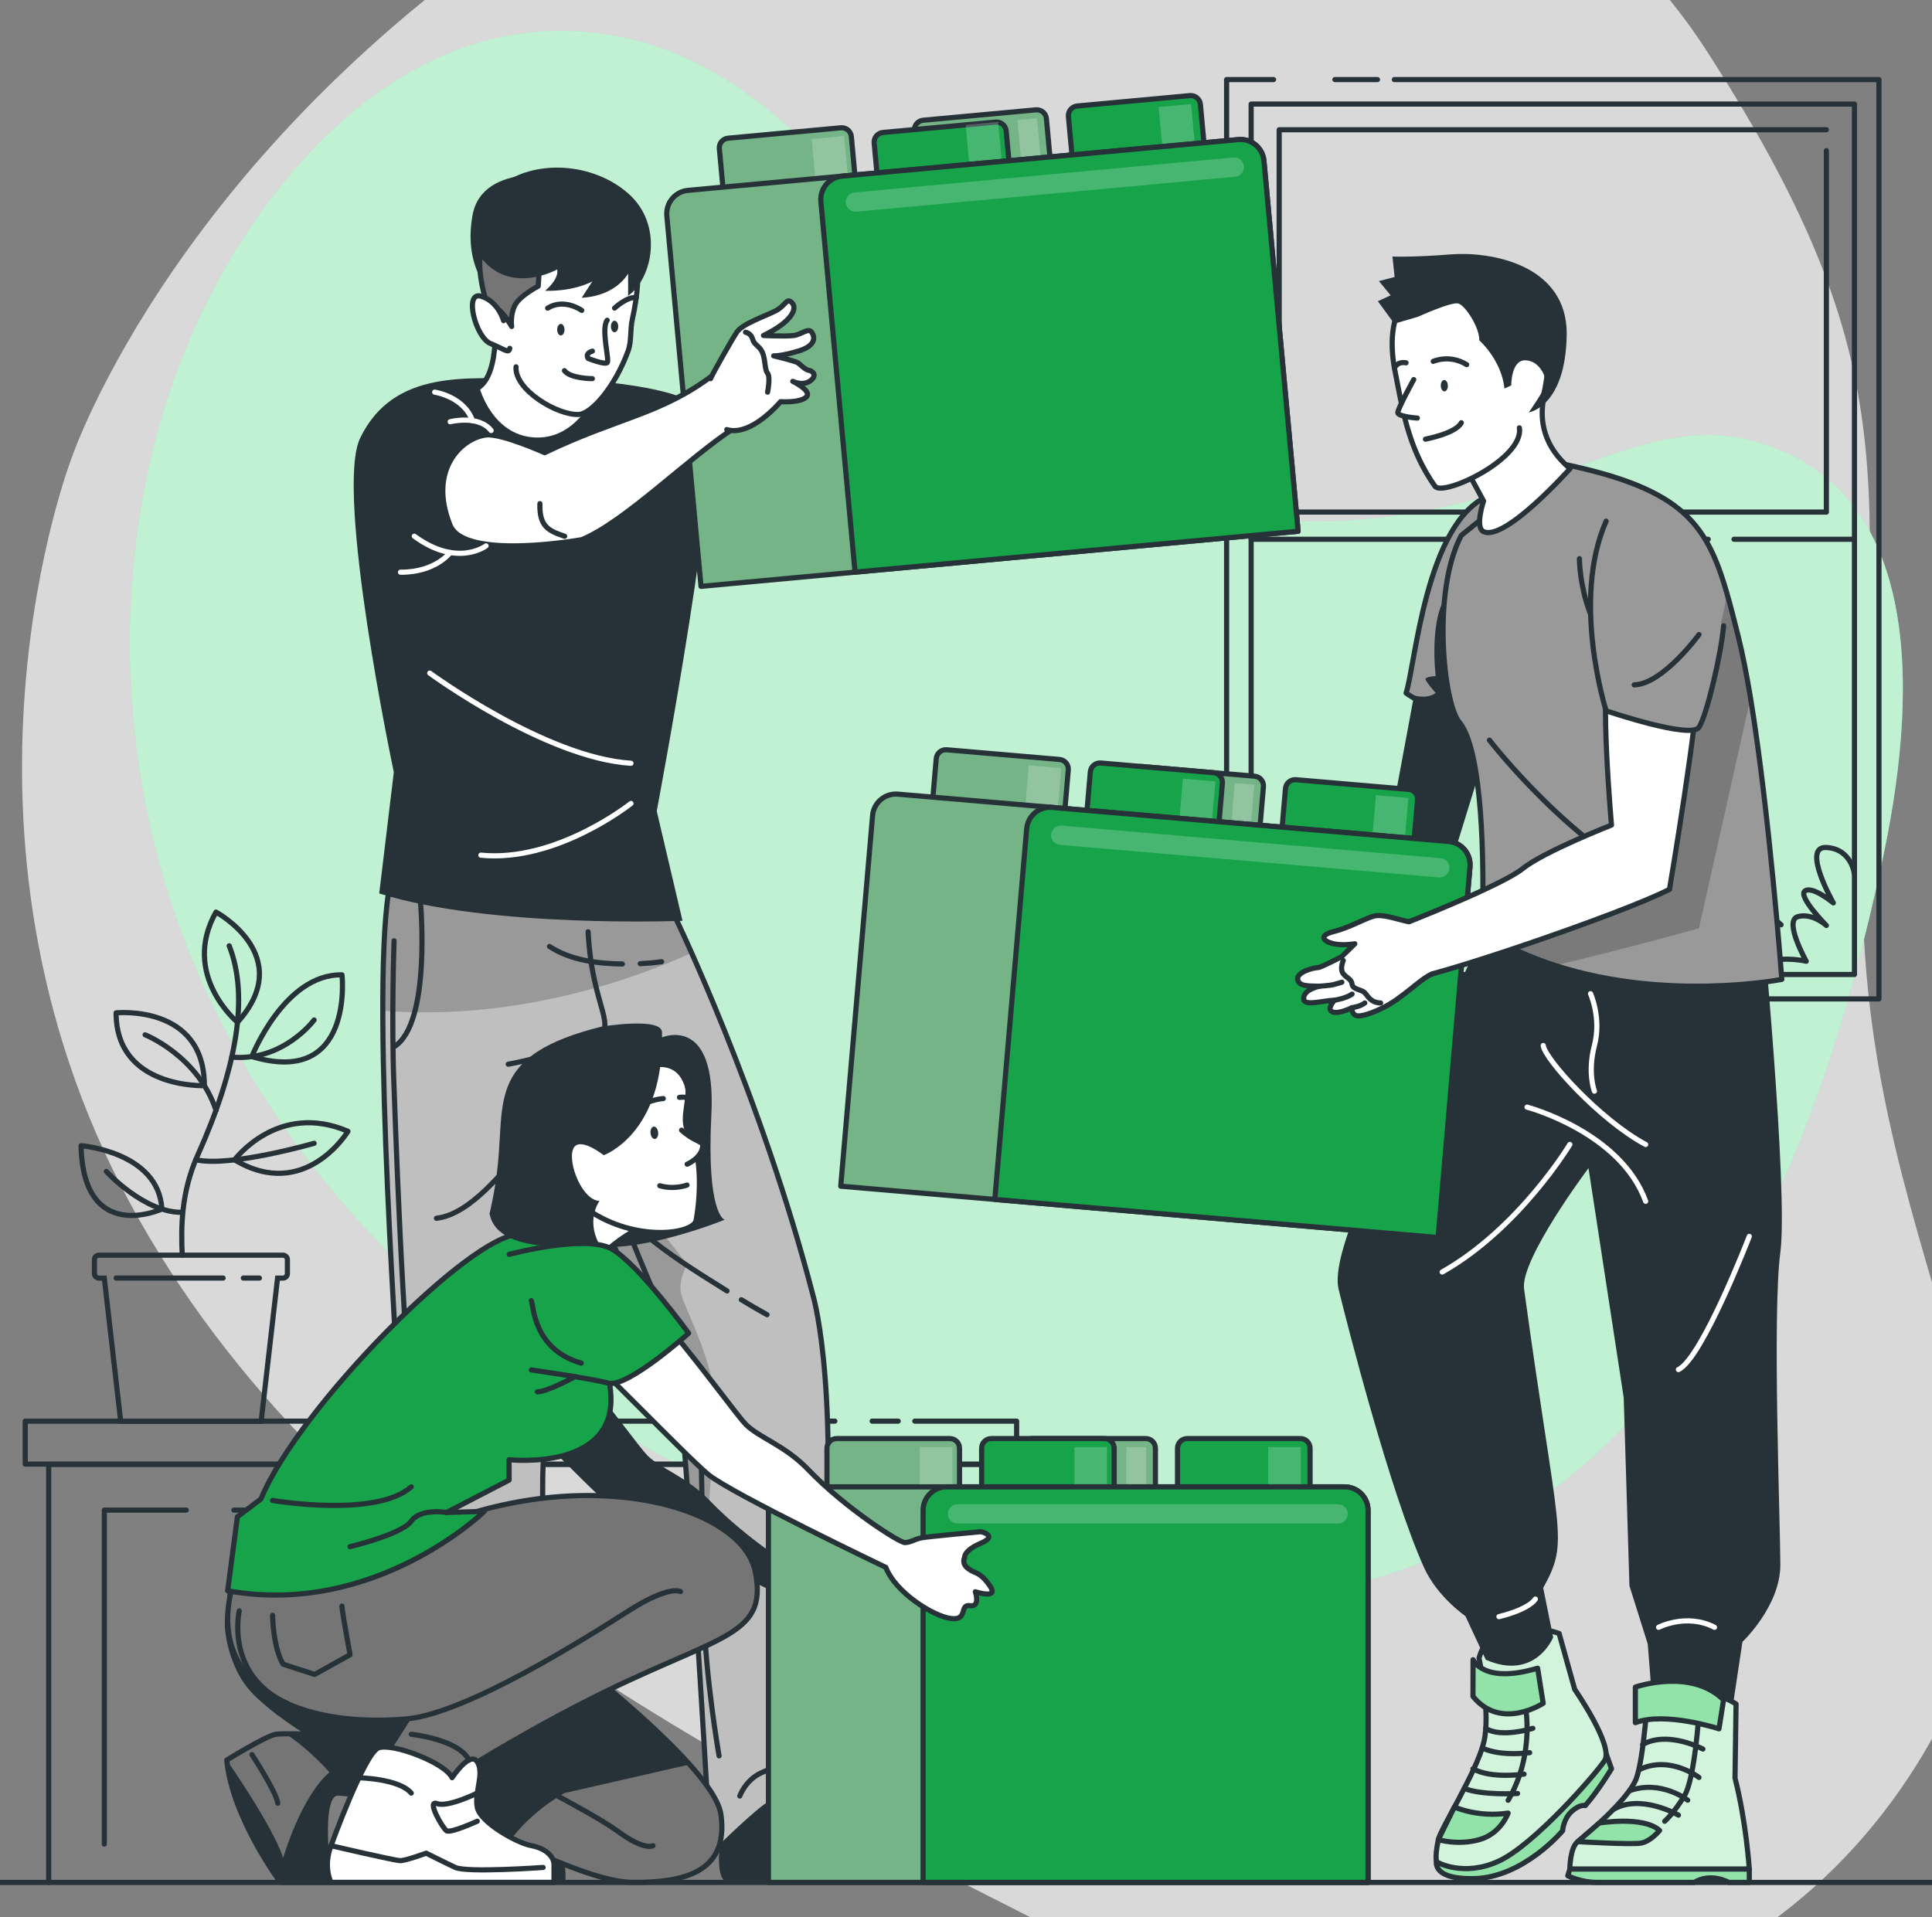 <?xml version="1.0" encoding="UTF-8"?>
<svg xmlns="http://www.w3.org/2000/svg" version="1.1" xmlns:xlink="http://www.w3.org/1999/xlink" viewBox="0 0 374.76 371.96">
  <rect x="0" y="0" width="374.76" height="371.96" fill="#808080" stroke="none"/>
  <!-- Generator: Adobe Illustrator 29.0.0, SVG Export Plug-In . SVG Version: 2.1.0 Build 186)  -->
  <defs>
    <style>
      .st0 {
        stroke-miterlimit: 10;
      }

      .st0, .st1, .st2, .st3, .st4, .st5, .st6, .st7 {
        stroke: #263238;
      }

      .st0, .st7, .st8 {
        fill: none;
      }

      .st9 {
        clip-path: url(#clippath-6);
      }

      .st10 {
        clip-path: url(#clippath-7);
      }

      .st11 {
        clip-path: url(#clippath-4);
      }

      .st12, .st13 {
        fill-opacity: .7;
        opacity: .3;
      }

      .st14 {
        fill: #263238;
      }

      .st1 {
        fill: #16a34a;
      }

      .st1, .st2, .st3, .st4, .st5, .st6, .st7, .st8 {
        stroke-linecap: round;
        stroke-linejoin: round;
      }

      .st15 {
        clip-path: url(#clippath-9);
      }

      .st16 {
        clip-path: url(#clippath-10);
      }

      .st17, .st13, .st5, .st18 {
        fill: #fff;
      }

      .st2 {
        fill: #757575;
      }

      .st19 {
        clip-path: url(#clippath-11);
      }

      .st20 {
        clip-path: url(#clippath-1);
      }

      .st21 {
        clip-path: url(#clippath-5);
      }

      .st22 {
        clip-path: url(#clippath-8);
      }

      .st23, .st3, .st24 {
        fill: #92e3a9;
      }

      .st25 {
        fill: #d4f7e5;
      }

      .st25, .st18 {
        opacity: .7;
      }

      .st26 {
        clip-path: url(#clippath-3);
      }

      .st27 {
        clip-path: url(#clippath-12);
      }

      .st28 {
        opacity: .2;
      }

      .st29, .st6 {
        fill: #999;
      }

      .st4, .st30 {
        fill: #bfbfbf;
      }

      .st24 {
        opacity: .4;
      }

      .st8 {
        stroke: #fff;
      }

      .st31 {
        clip-path: url(#clippath-2);
      }

      .st32 {
        clip-path: url(#clippath);
      }
    </style>
    <clipPath id="clippath">
      <path class="st4" d="M127.07,169.69l4.01,8.47s16.54,34.19,26.67,73.33c.24.93,5.48,19.47,1.28,65.64l2.4,8.1-2.62,13.38s3.94,5.69,3.8,7.55c0,0-9.72,1.81-12.95,3.55-2.52,1.36-10.09,8.83-10.09,8.83-2.15-.44-2.33-9.13-2.33-9.13,0,0-4.5-77.07-5.78-80.39-1.28-3.32-9.18-17.64-21.47-50.41,0,0-.28,45.77-3.56,57.35-2.92,10.3.54,39.13.54,39.13l-1.97,32.09s6.92,7.19,1.31,9.12c0,0-3.75-7.21-14.43-8.85-5.43-.83-12.2,8.81-12.2,8.81-2.37-.76,1.01-12.87,1.01-12.87-7.57-57.12-1.98-46.78-3.49-74.7-.97-17.92-6.06-94.58-.09-100.81l49.99,1.81Z"/>
    </clipPath>
    <clipPath id="clippath-1">
      <path class="st3" d="M142,25.76h21.95c1.04,0,1.88.84,1.88,1.88v15.7h-25.71v-15.7c0-1.04.84-1.88,1.88-1.88Z" transform="translate(-2.53 14.2) rotate(-5.27)"/>
    </clipPath>
    <clipPath id="clippath-2">
      <path class="st3" d="M179.84,22.27h21.95c1.04,0,1.88.84,1.88,1.88v15.7h-25.71v-15.7c0-1.04.84-1.88,1.88-1.88Z" transform="translate(-2.05 17.67) rotate(-5.27)"/>
    </clipPath>
    <clipPath id="clippath-3">
      <path class="st3" d="M245.17,31.19l6.63,71.88-115.82,10.69-6.63-71.88c-.23-2.51,1.61-4.72,4.11-4.95l106.76-9.85c2.5-.23,4.72,1.6,4.95,4.11Z"/>
    </clipPath>
    <clipPath id="clippath-4">
      <path class="st5" d="M302.44,316.91s-12.99-4.79-15.55,4.79c0,0,2.32,10.55.93,16.32-1.39,5.76-8.38,16.79-8.82,18.89-.85,4.09-.21,4.37-.21,4.37,0,0,5.09,2.94,11.93-.21,6.83-3.15,18.68-16.71,20.53-19.5,1.86-2.79-5.8-13.83-5.8-13.83l-3.02-10.83Z"/>
    </clipPath>
    <clipPath id="clippath-5">
      <path class="st3" d="M182.83,146.38h21.95c1.04,0,1.88.84,1.88,1.88v15.7h-25.71v-15.7c0-1.04.84-1.88,1.88-1.88Z" transform="translate(14.01 -16.03) rotate(4.91)"/>
    </clipPath>
    <clipPath id="clippath-6">
      <path class="st3" d="M220.69,149.63h21.95c1.04,0,1.88.84,1.88,1.88v15.7h-25.71v-15.7c0-1.04.84-1.88,1.88-1.88Z" transform="translate(14.42 -19.26) rotate(4.91)"/>
    </clipPath>
    <clipPath id="clippath-7">
      <path class="st3" d="M285.14,168.17l-6.18,71.92-115.88-9.96,6.18-71.92c.22-2.51,2.42-4.36,4.92-4.14l106.82,9.18c2.5.22,4.36,2.41,4.14,4.92Z"/>
    </clipPath>
    <clipPath id="clippath-8">
      <path class="st5" d="M336.75,330.59s-5.54-3.96-17.01-3.16c0,0-.83,13.75-2.39,17.75-1.56,4-9.78,10.93-11.31,12.11-1.53,1.19-1.53,5.34-1.53,5.34h34.81s-.59-9.2-2.77-17.66l.2-14.39Z"/>
    </clipPath>
    <clipPath id="clippath-9">
      <path class="st6" d="M345.63,190.01s-22.21,4.35-43.99-2.71c-4.81-1.56-9.61-3.68-14.14-6.53,0,0,.06-1.4.1-3.69.18-8.94.13-31.43-4.58-37.04-2.96-3.51-5.35-25.21.44-36.18l17.71-14.24c24.52,4.79,29.7,11.28,33.75,25.28.75,2.56,1.45,5.37,2.23,8.47.85,3.38,1.65,7.51,2.41,12.05,3.68,22.38,6.07,54.59,6.07,54.59Z"/>
    </clipPath>
    <clipPath id="clippath-10">
      <path class="st3" d="M162.29,279.09h21.95c1.04,0,1.88.84,1.88,1.88v15.7h-25.71v-15.7c0-1.04.84-1.88,1.88-1.88Z"/>
    </clipPath>
    <clipPath id="clippath-11">
      <path class="st3" d="M200.29,279.09h21.95c1.04,0,1.88.84,1.88,1.88v15.7h-25.71v-15.7c0-1.04.84-1.88,1.88-1.88Z"/>
    </clipPath>
    <clipPath id="clippath-12">
      <path class="st3" d="M265.37,293.01v72.19h-116.31v-72.19c0-2.52,2.04-4.55,4.55-4.55h107.21c2.51,0,4.55,2.03,4.55,4.55Z"/>
    </clipPath>
  </defs>
  <g id="Background_Simple">
    <path class="st18" d="M13.89,88.86s-27.88,71.99,11.3,144.5c39.17,72.52,119.88,110.8,184.47,143.55,64.59,32.75,131.66,16.8,163.53-36.84,31.87-53.64-11.85-91.93-11.9-168.42-.05-76.49,11.45-96.74-29.96-161.36-41.41-64.62-143.06-78.93-219.9-31C34.59,27.23,13.89,88.86,13.89,88.86Z"/>
    <g>
      <path class="st23" d="M55.97,34.25c13.45-16.08,31.63-28.52,53.31-28.26,36.99.46,56.98,33.2,78.22,58.47,11.01,13.1,23.49,25.74,39.83,31.9,24.52,9.23,51.81,3.84,75.7-4.73,10.7-3.84,23.37-9.24,35.42-6.48,36.63,8.38,32.81,53.09,26.76,81.39-8.17,38.21-21.45,78.9-48.36,108.27-64.43,70.29-180.38,27.2-238.49-28.89-4.27-4.12-8.37-8.43-12.21-12.95-9.95-11.7-18.5-24.6-25.16-38.45-18.75-38.94-21.32-86.29-5.08-126.54,4.72-11.7,11.56-23.55,20.07-33.73Z"/>
      <path class="st25" d="M55.97,34.25c13.45-16.08,31.63-28.52,53.31-28.26,36.99.46,56.98,33.2,78.22,58.47,11.01,13.1,23.49,25.74,39.83,31.9,24.52,9.23,51.81,3.84,75.7-4.73,10.7-3.84,23.37-9.24,35.42-6.48,36.63,8.38,32.81,53.09,26.76,81.39-8.17,38.21-21.45,78.9-48.36,108.27-64.43,70.29-180.38,27.2-238.49-28.89-4.27-4.12-8.37-8.43-12.21-12.95-9.95-11.7-18.5-24.6-25.16-38.45-18.75-38.94-21.32-86.29-5.08-126.54,4.72-11.7,11.56-23.55,20.07-33.73Z"/>
    </g>
  </g>
  <g id="Floor">
    <line class="st7" y1="365.21" x2="391.91" y2="365.21"/>
  </g>
  <g id="Window">
    <g>
      <polyline class="st7" points="237.93 162.58 237.93 15.44 247.04 15.44"/>
      <line class="st7" x1="237.93" y1="180.09" x2="237.93" y2="176.18"/>
      <polyline class="st7" points="270.47 15.44 364.47 15.44 364.47 193.8 237.93 193.8"/>
      <line class="st7" x1="258.94" y1="15.44" x2="267.2" y2="15.44"/>
      <rect class="st7" x="242.69" y="20.19" width="117.03" height="168.87"/>
      <polyline class="st7" points="354.27 29.23 354.27 99.35 248.13 99.35 248.13 94.78"/>
      <polyline class="st7" points="248.13 84.06 248.13 25.17 354.27 25.17"/>
      <line class="st7" x1="248.13" y1="91.26" x2="248.13" y2="86.82"/>
      <line class="st7" x1="336.35" y1="104.62" x2="359.71" y2="104.62"/>
      <line class="st7" x1="328.04" y1="104.62" x2="331.35" y2="104.62"/>
      <line class="st7" x1="242.69" y1="104.62" x2="324.09" y2="104.62"/>
      <polyline class="st7" points="295.32 99.35 295.32 96.94 305.1 96.94 305.1 98.31 301.2 98.31 301.2 99.35"/>
      <path class="st7" d="M242.89,167.81s1.62,1.23,2.76,8.66c0,0,1.97-11.87,4.35-12.06,2.38-.19,1.9,7.73,1.9,7.73,0,0,.4-3.9,2.26-3.72,1.87.18,0,8.05,0,8.05,0,0,2.24-6.13,4.36-6.03,2.12.1-1.41,11.12-1.41,11.12,0,0,5.44-3.94,7.65-2.01,2.2,1.93-1.22,6.79-1.22,6.79,0,0,7.8-1.69,9.02,2.89"/>
      <path class="st7" d="M272.55,184.79s3.4-2.23,6.07-1.19c0,0-1.7-2.59,0-4.18,1.7-1.59,3.89,4.18,3.89,4.18,0,0,.24-9.65,3.64-9.17,3.4.49,0,9.17,0,9.17,0,0,6.07-5.39,7.53-3.51s-.97,4.7-.97,4.7c0,0,3.64-1.16,6.32,1.55,0,0,4.07-4.15,8.6-4.75,0,0-3.01-8.74-1.55-10.5,1.46-1.76,4.11,7.62,4.11,7.62,0,0,1.16-6.1,4.96-6.58,0,0-3.16-1.72-2.23-4.33s5.31.61,5.31.61c0,0-1.8-4.59,1.05-5.85,2.84-1.26,4.03,3.84,4.03,3.84,0,0,.79-5.34,4.13-5.05,3.32.29,2.26,6.44,2.26,6.44,0,0,3.15-4.89,4.84-4.39,3.37,1,2.35,8.72,2.35,8.72,0,0,4.71-3.27,5.92-1.76,1.31,1.62-4.9,5.81-4.9,5.81,0,0,4.67.52,7.58,3.24"/>
      <path class="st7" d="M359.71,169.58s-.54-4.9-5.44-5.16c-4.9-.26,1.35,10.75,1.35,10.75,0,0-4.04-3.35-5.5-2.32-1.45,1.03,4.15,6.7,4.15,6.7,0,0-2.69-2.49-5.52-1.72-2.83.77,1.62,8.66,1.62,8.66,0,0-5.9-1.55-12.46,1.46"/>
    </g>
  </g>
  <g id="Table">
    <g>
      <g>
        <line class="st7" x1="192.64" y1="321.42" x2="192.64" y2="364.95"/>
        <line class="st7" x1="192.64" y1="307.18" x2="192.64" y2="316.51"/>
        <polyline class="st7" points="9.44 365.21 9.44 284.11 192.64 284.11 192.64 301.91"/>
        <polyline class="st7" points="36.13 292.97 20.24 292.97 20.24 357.77"/>
        <polyline class="st7" points="181.85 364.95 181.85 292.97 45.37 292.97"/>
        <line class="st7" x1="174.23" y1="275.71" x2="169.18" y2="275.71"/>
        <polyline class="st7" points="161.94 275.71 4.89 275.71 4.89 284.05 197.2 284.05 197.2 275.71 177.45 275.71"/>
      </g>
      <g>
        <g>
          <path class="st7" d="M15.72,222.27s15.05,1.19,15.68,12.29c0,0-15.24,7.02-15.68-12.29Z"/>
          <path class="st7" d="M45.5,225.02s8.41-11.37,22-5.54c0,0-8.3,13.75-22,5.54Z"/>
          <path class="st7" d="M66.34,189.13s2.42,21.87-17.49,15.85c0,0,6.32-16.08,17.49-15.85Z"/>
          <path class="st7" d="M41.9,176.95s15.75,8.49,4.17,21.38c0,0-11.04-9.2-4.17-21.38Z"/>
          <path class="st7" d="M22.52,196.5s17.12-1.73,17.12,14.12c0,0-17.12.67-17.12-14.12Z"/>
          <path class="st7" d="M35.35,243.51c-.25-5.32-.25-12.16,3-19.39,7.49-16.68,10.03-30.73,6.11-40.63"/>
          <path class="st7" d="M28.15,200.76s10.26,4.08,13.75,14.65"/>
          <path class="st7" d="M60.93,197.88s-5.93,8.08-15.98,7.21"/>
          <path class="st7" d="M60.93,221.81s-16.42,4.73-22.95,3.18"/>
          <path class="st7" d="M20.63,227.27s7.34,8.06,14.73,7.93"/>
        </g>
        <path class="st0" d="M54.88,243.51H19.19c-.48,0-.87.39-.87.87v2.71c0,.48.39.87.87.87h1.04l3.18,27.76h27.25l3.18-27.76h1.04c.48,0,.87-.39.87-.87v-2.71c0-.48-.39-.87-.87-.87Z"/>
        <line class="st7" x1="22.52" y1="247.95" x2="43.28" y2="247.95"/>
        <line class="st7" x1="47.2" y1="247.95" x2="50.32" y2="247.95"/>
      </g>
    </g>
  </g>
  <g id="Character_2">
    <g>
      <path class="st14" d="M79.36,365.21s-1.71-6.53.29-8.94c3.59-4.34-.44-7.98,3.16-9.49l1.51,1.75c.29-1.78-.55-7.18,6.13-7.89,8.08-.85,8.23,5.03,8.66,6.96l-.13-2.71c3.44,0,1.66,3.44,6.88,9.06,3.98,4.29,3.99,9.79,3.77,11.25h-30.28Z"/>
      <path class="st14" d="M140.97,365.21c-3.25-1.45-.26-13.7-.26-13.7,0,0-4.37-2.94,0-5.98,0,0,4.89,4.75,12.41,2.02,0,0,.85-8.2,5.98-7.15,0,0,1.32,5.2,4.32,8.16,8.15,8.04,18.69,8.96,20.45,12.84.53,1.16-.11,3.81-.11,3.81h-42.79Z"/>
      <g>
        <g>
          <path class="st30" d="M127.07,169.69l4.01,8.47s16.54,34.19,26.67,73.33c.24.93,5.48,19.47,1.28,65.64l2.4,8.1-2.62,13.38s3.94,5.69,3.8,7.55c0,0-9.72,1.81-12.95,3.55-2.52,1.36-10.09,8.83-10.09,8.83-2.15-.44-2.33-9.13-2.33-9.13,0,0-4.5-77.07-5.78-80.39-1.28-3.32-9.18-17.64-21.47-50.41,0,0-.28,45.77-3.56,57.35-2.92,10.3.54,39.13.54,39.13l-1.97,32.09s6.92,7.19,1.31,9.12c0,0-3.75-7.21-14.43-8.85-5.43-.83-12.2,8.81-12.2,8.81-2.37-.76,1.01-12.87,1.01-12.87-7.57-57.12-1.98-46.78-3.49-74.7-.97-17.92-6.06-94.58-.09-100.81l49.99,1.81Z"/>
          <g class="st32">
            <path class="st28" d="M74.22,196.08c26.73,2.11,49.89-6.64,59.93-11.21-1.9-4.29-3.08-6.71-3.08-6.71l-4.01-8.47-49.99-1.81c-2.15,2.24-2.86,13.67-2.85,28.2Z"/>
            <path class="st28" d="M110.19,219.2c12.17,32.35,19.98,46.51,21.26,49.82.73,1.91,2.52,28.08,3.92,50.05,1.61-19.98,3.25-41.07,3.4-45.21.3-8.23-5.65-19.53-6.55-22.45-.9-2.91,1.13-6.08,1.13-6.08l-10.71-13.5c.36-4.58-5.3-24.57-5.3-24.57-3.37,3.19-6.34,9.98-7.14,11.93Z"/>
          </g>
          <path class="st7" d="M127.07,169.69l4.01,8.47s16.54,34.19,26.67,73.33c.24.93,5.48,19.47,1.28,65.64l2.4,8.1-2.62,13.38s3.94,5.69,3.8,7.55c0,0-9.72,1.81-12.95,3.55-2.52,1.36-10.09,8.83-10.09,8.83-2.15-.44-2.33-9.13-2.33-9.13,0,0-4.5-77.07-5.78-80.39-1.28-3.32-9.18-17.64-21.47-50.41,0,0-.28,45.77-3.56,57.35-2.92,10.3.54,39.13.54,39.13l-1.97,32.09s6.92,7.19,1.31,9.12c0,0-3.75-7.21-14.43-8.85-5.43-.83-12.2,8.81-12.2,8.81-2.37-.76,1.01-12.87,1.01-12.87-7.57-57.12-1.98-46.78-3.49-74.7-.97-17.92-6.06-94.58-.09-100.81l49.99,1.81Z"/>
        </g>
        <path class="st7" d="M109.97,218.62s6.11-11.8,11.32-15.08"/>
        <path class="st7" d="M123.58,199.72s-18.56,5.65-24.99,6.74"/>
        <path class="st7" d="M114.08,180.77c.8,15.45,6.25,18.09.98,21.46,0,0,.14,7.23-2.47,11.81"/>
        <path class="st7" d="M81.55,174.87s2.19,23.75-5.12,28.22"/>
        <path class="st7" d="M76.44,182.52s-.55,15.81,0,28.55c0,0,1.83,53.85,3.65,60.61,1.83,6.76-2.81,16.97-2.41,46.21"/>
        <path class="st7" d="M93.98,340.8c-1.73-.33-3.56-.18-5.12.68"/>
        <path class="st7" d="M104.97,347.19c-2.29-2.19-4.96-4.11-7.87-5.39"/>
        <path class="st7" d="M101.91,222.35c-4.1,4.59-10.59,13.26-17.25,14"/>
        <path class="st7" d="M108.23,214.86c-1.26,1.59-2.56,3.15-3.88,4.7"/>
        <path class="st7" d="M102.38,268.69s-9.32,12.69-14.43,13.42"/>
        <path class="st7" d="M113.35,216.33s16.6,46.23,22.37,50.8c0,0,.66,33.99.84,45.86.18,11.88,2.92,27.66,2.92,27.66"/>
        <path class="st7" d="M157.2,340.3s-6.4,2.21-9.5,3.62c-3.11,1.41-4.2,4.52-4.2,4.52"/>
        <path class="st7" d="M141.03,250.45c-8.92-5.6-20.66-12.58-25.4-22.43"/>
        <path class="st7" d="M148.79,255.06c-1.69-.93-3.35-1.91-4.99-2.9"/>
        <path class="st7" d="M120.72,187.02c-4.79-.07-10.04-.7-14.13-3.4"/>
        <path class="st7" d="M128.33,186.58c-1.37.19-2.75.31-4.14.38"/>
      </g>
      <path class="st14" d="M137.21,80.42c-3.66-5.54-22.31-6.95-34.28-6.95s-26.5-2.02-33.06,11.5c-5.01,10.31,6.52,64.83,6.52,64.83l-2.83,23.54c21.68,6.8,58.83,5.3,58.83,5.3l-5-21.28s13.48-71.4,9.82-76.94Z"/>
      <path class="st5" d="M95.83,59.77s1.61,12.83-3.28,15.6c0,0,2.44,9.41,10.98,9.99,8.54.58,12.36-8.62,12.36-8.62l-20.07-16.97Z"/>
      <g>
        <g>
          <path class="st23" d="M142,25.76h21.95c1.04,0,1.88.84,1.88,1.88v15.7h-25.71v-15.7c0-1.04.84-1.88,1.88-1.88Z" transform="translate(-2.53 14.2) rotate(-5.27)"/>
          <g class="st20">
            <path class="st12" d="M142,25.76h21.95c1.04,0,1.88.84,1.88,1.88v15.7h-25.71v-15.7c0-1.04.84-1.88,1.88-1.88Z" transform="translate(-2.53 14.2) rotate(-5.27)"/>
            <rect class="st13" x="158.01" y="26.65" width="6.33" height="12.66" transform="translate(-2.35 14.95) rotate(-5.27)"/>
          </g>
          <path class="st7" d="M142,25.76h21.95c1.04,0,1.88.84,1.88,1.88v15.7h-25.71v-15.7c0-1.04.84-1.88,1.88-1.88Z" transform="translate(-2.53 14.2) rotate(-5.27)"/>
        </g>
        <g>
          <path class="st23" d="M179.84,22.27h21.95c1.04,0,1.88.84,1.88,1.88v15.7h-25.71v-15.7c0-1.04.84-1.88,1.88-1.88Z" transform="translate(-2.05 17.67) rotate(-5.27)"/>
          <g class="st31">
            <path class="st12" d="M179.84,22.27h21.95c1.04,0,1.88.84,1.88,1.88v15.7h-25.71v-15.7c0-1.04.84-1.88,1.88-1.88Z" transform="translate(-2.05 17.67) rotate(-5.27)"/>
            <rect class="st13" x="197.93" y="23.08" width="3.82" height="12.66" transform="translate(-1.86 18.49) rotate(-5.27)"/>
          </g>
          <path class="st7" d="M179.84,22.27h21.95c1.04,0,1.88.84,1.88,1.88v15.7h-25.71v-15.7c0-1.04.84-1.88,1.88-1.88Z" transform="translate(-2.05 17.67) rotate(-5.27)"/>
        </g>
        <path class="st1" d="M171.95,24.65h21.95c1.04,0,1.88.84,1.88,1.88v14.05h-25.71v-14.05c0-1.04.84-1.88,1.88-1.88Z" transform="translate(-2.22 16.95) rotate(-5.27)"/>
        <path class="st1" d="M209.71,19.51h21.95c1.04,0,1.88.84,1.88,1.88v15.7h-25.71v-15.7c0-1.04.84-1.88,1.88-1.88Z" transform="translate(-1.67 20.4) rotate(-5.27)"/>
        <rect class="st13" x="187.88" y="23.9" width="6.33" height="12.66" transform="translate(-1.97 17.69) rotate(-5.27)"/>
        <rect class="st13" x="225.31" y="20.44" width="6.33" height="12.66" transform="translate(-1.49 21.11) rotate(-5.27)"/>
        <g>
          <path class="st23" d="M245.17,31.19l6.63,71.88-115.82,10.69-6.63-71.88c-.23-2.51,1.61-4.72,4.11-4.95l106.76-9.85c2.5-.23,4.72,1.6,4.95,4.11Z"/>
          <g class="st26">
            <path class="st12" d="M245.17,31.19l6.63,71.88-115.82,10.69-6.63-71.88c-.23-2.51,1.61-4.72,4.11-4.95l106.76-9.85c2.5-.23,4.72,1.6,4.95,4.11Z"/>
          </g>
          <path class="st7" d="M245.17,31.19l6.63,71.88-115.82,10.69-6.63-71.88c-.23-2.51,1.61-4.72,4.11-4.95l106.76-9.85c2.5-.23,4.72,1.6,4.95,4.11Z"/>
        </g>
        <path class="st1" d="M245.17,31.19l6.63,71.88-85.94,7.93-6.63-71.88c-.23-2.51,1.61-4.72,4.11-4.95l76.88-7.09c2.5-.23,4.72,1.6,4.95,4.11Z"/>
        <path class="st13" d="M239.59,34.29l-73.47,6.78c-1.03.1-1.95-.67-2.04-1.7h0c-.1-1.03.66-1.95,1.7-2.04l73.47-6.78c1.03-.1,1.95.67,2.04,1.7h0c.1,1.03-.67,1.95-1.7,2.04Z"/>
      </g>
      <g>
        <path class="st14" d="M110.49,34.34s-16.95-3.4-18.85,7.51c-1.9,10.91,4.32,15.55,4.32,15.55l14.52-23.06Z"/>
        <path class="st5" d="M96,63.39c-1.74-4.86-2.37-10.58-.87-16.89,1.66-7.01,10.01-16.63,22.65-7.88,6.52,4.51,6.91,14.3,4.89,23.26-.48,2.14-.12,4.23-.83,6.19-2.5,6.9-7.07,12.21-9.57,12.34-4.18.2-12.52-4.84-12.17-9.24"/>
        <path class="st7" d="M112.84,60.22s-3.37-2.44-6.61-.44"/>
        <path class="st7" d="M119.21,59.77s2.55-2.34,4.21-2.01"/>
        <path class="st14" d="M108.08,63.96c0,.62.32,1.12.71,1.12s.71-.5.71-1.12-.32-1.12-.71-1.12-.71.5-.71,1.12Z"/>
        <ellipse class="st14" cx="119.21" cy="63.34" rx=".71" ry="1.12"/>
        <path class="st7" d="M117.78,62.13c-1.25,1.62.5,7.8,0,8.23-.5.44-3.68-.81-3.68-.81,0,0-.75-.94.81-1.43"/>
        <path class="st7" d="M114.9,73.46s-4.27,0-5.41-1.55"/>
        <path class="st2" d="M104.73,50.36l-.33,5.16s-3.66,1.89-4.57,3.81-.58,4.01-.58,4.01c0,0-2.22-3.88-3.41-3.56-.43.12-.43,1.74-.43,1.74,0,0-4.97-11.15-.48-17.06s9.82,5.91,9.82,5.91Z"/>
        <path class="st5" d="M97.68,62.21s-1-3.74-4.37-4.74-1.06,7.98,1.81,9.17c2.87,1.19,3.59,2,3.76.94"/>
        <path class="st14" d="M93.09,49.71c-.28-.38-1.51-9.98,4.83-14.32,6.35-4.34,17.08-3.86,23.92,2.12,6.83,5.98,4.88,16.35,0,19.89v-4.33s-2.25,4.34-9,4.7l2.06-3.18s-3.31,1.95-9.17,1.83c0,0,2.75-2.2,2.35-4.15,0,0-9.29,5.23-14.99-2.57Z"/>
      </g>
      <path class="st5" d="M94.28,84.39c-4.68.56-11.33,6.67-6.97,17.52,2.77,6.88,25.53,2.79,25.53,2.79,8.44-3.47,20.77-16,29.82-21.81,0,0-1.91-11.99-4.11-10.3-10.22,7.83-18.64,8.37-32.9,15.23,0,0-8.42-3.78-11.36-3.43Z"/>
      <path class="st5" d="M104.73,97.71c-.14,4.48,1.7,5.27,4.8,6.33"/>
      <path class="st5" d="M137.84,73.46c.21-.65,3.96-7.3,5.07-9s5.85-3.22,7.7-4.24c1.85-1.02,1.98-2.57,3.03-1.46,1.05,1.11,0,3.64-5.54,6.33,0,0,4.42.21,5.9,0,1.48-.21,2.8-1.56,3.46-.62.66.94.79,2.6-2.51,3.61-3.3,1.02-4.88.96-4.88.96,0,0,4.22.99,4.75,1.38s1.32,1.3,2.11,1.44c.79.14,1.65,1.02.2,2.05-1.45,1.03-3.36.07-3.36.07,0,0,3.82,1.85,2.64,3.03-1.19,1.19-5.01.92-5.01.92,0,0-5.67,6.86-10.42,5.41"/>
      <path class="st7" d="M144.61,64.46s1.05.15,1.38,1.33c.33,1.19,1.29,1.25,1.89,2.57s.42,3.37,1.01,4.06c.59.69,0,3.66,0,3.66"/>
      <path class="st8" d="M95.27,83.53c-2.45-3.12-7.95-1.71-7.95-1.71"/>
      <path class="st8" d="M84.32,76.08s5.66.83,7.33,5.54"/>
      <path class="st8" d="M94.28,105.9s-5.52,4.27-13.92-1.87"/>
      <path class="st8" d="M87.32,107.19s-2.8,3.87-9.63,3.82"/>
      <path class="st8" d="M122.39,155.88s-14.44,11.5-29.11,10.03"/>
      <path class="st8" d="M83.36,130.59s22.42,16.44,39.03,17.49"/>
    </g>
  </g>
  <g id="Character_3">
    <g>
      <path class="st14" d="M274.67,132.87l-4.04,21.75-32.62,19.82,4.51,8.28s37.71-11.51,38.63-14.19c.91-2.69,9.62-31.18,9.62-31.18l-16.09-4.48Z"/>
      <path class="st6" d="M288.91,96.11l-2.18,26.36-1.15,13.83c-6.29,3.06-12.44-1.54-12.82-1.84-.01-.01-.02-.01-.02-.01,1.77-5.01,3.76-33.34,16.17-38.34Z"/>
      <path class="st14" d="M286.73,122.47l-1.15,13.83c-6.29,3.06-12.44-1.54-12.82-1.84.27.12,3.58,1.52,5.73-.01,0,0-1.85-2.11-1.98-2.64-.13-.52,1.98-.66,1.98-.66,0,0-1.4-11.21,2.33-15.95,1.46-1.86,3.74,1.94,5.91,7.27Z"/>
      <g>
        <path class="st3" d="M311.55,340.22l1.04,2.93s-2.41,4.05-5.08,7.15c0,0-1.03-.33-2.64,1.12-1.62,1.45-1.76,3.76-1.76,3.76,0,0-7.63,9.16-17.33,9.29-9.7.13-6.77-4.75-6.77-4.75l32.54-19.51Z"/>
        <g>
          <path class="st17" d="M302.44,316.91s-12.99-4.79-15.55,4.79c0,0,2.32,10.55.93,16.32-1.39,5.76-8.38,16.79-8.82,18.89-.85,4.09-.21,4.37-.21,4.37,0,0,5.09,2.94,11.93-.21,6.83-3.15,18.68-16.71,20.53-19.5,1.86-2.79-5.8-13.83-5.8-13.83l-3.02-10.83Z"/>
          <g class="st11">
            <path class="st24" d="M302.44,316.91s-12.99-4.79-15.55,4.79c0,0,2.32,10.55.93,16.32-1.39,5.76-8.38,16.79-8.82,18.89-.85,4.09-.21,4.37-.21,4.37,0,0,5.09,2.94,11.93-.21,6.83-3.15,18.68-16.71,20.53-19.5,1.86-2.79-5.8-13.83-5.8-13.83l-3.02-10.83Z"/>
          </g>
          <path class="st7" d="M302.44,316.91s-12.99-4.79-15.55,4.79c0,0,2.32,10.55.93,16.32-1.39,5.76-8.38,16.79-8.82,18.89-.85,4.09-.21,4.37-.21,4.37,0,0,5.09,2.94,11.93-.21,6.83-3.15,18.68-16.71,20.53-19.5,1.86-2.79-5.8-13.83-5.8-13.83l-3.02-10.83Z"/>
        </g>
        <path class="st7" d="M295.79,330.46s2.16,9.57-3.25,18.81"/>
        <path class="st3" d="M292.54,351.76s-1.39,3.96-5.57,5.14c-4.18,1.18-7.97,0-7.97,0l3.12-6.33s4.53,2.08,10.41,1.18Z"/>
        <path class="st7" d="M294.37,347.95s-6.8.41-10.35-.98"/>
        <path class="st7" d="M295.63,344.19s-6.36.97-9.91-1.04"/>
        <path class="st7" d="M296.72,340.03s-5.57.81-9.21-.91"/>
        <path class="st7" d="M297.33,335.31s-6.2,1.94-9.13,0"/>
        <path class="st3" d="M298.26,323.64l1.08,6.81s-8.2,5.41-13.62-1.34l.02-7.11s2.01,4.79,12.51,1.64Z"/>
      </g>
      <path class="st14" d="M291.14,170.77c-8.31,26.33-34.1,68.56-31.48,79.36,1.43,5.9,9.94,39.34,16.59,54.04,2.54,5.61,8,9.36,8,9.36l3.95,8.47c9.63,4.19,13.08-4.34,13.08-4.34l-1.94-9.6c5.16-9.38,2.96-9.38-3.71-58-.79-5.73,12.5-23.44,12.5-23.44l6.83,44.54,1.11,36.5,3.55,11.28s.87,10.59.8,11.23h15.82l1.75-11.64s7.35-6.93,7.35-14.93-1.58-48.75,0-60.62c1.58-11.87-3.71-67.21-3.71-67.21l-50.49-5.01Z"/>
      <g>
        <g>
          <path class="st23" d="M182.83,146.38h21.95c1.04,0,1.88.84,1.88,1.88v15.7h-25.71v-15.7c0-1.04.84-1.88,1.88-1.88Z" transform="translate(14.01 -16.03) rotate(4.91)"/>
          <g class="st21">
            <path class="st12" d="M182.83,146.38h21.95c1.04,0,1.88.84,1.88,1.88v15.7h-25.71v-15.7c0-1.04.84-1.88,1.88-1.88Z" transform="translate(14.01 -16.03) rotate(4.91)"/>
            <rect class="st13" x="198.99" y="148.75" width="6.33" height="12.66" transform="translate(14.03 -16.75) rotate(4.91)"/>
          </g>
          <path class="st7" d="M182.83,146.38h21.95c1.04,0,1.88.84,1.88,1.88v15.7h-25.71v-15.7c0-1.04.84-1.88,1.88-1.88Z" transform="translate(14.01 -16.03) rotate(4.91)"/>
        </g>
        <g>
          <path class="st23" d="M220.69,149.63h21.95c1.04,0,1.88.84,1.88,1.88v15.7h-25.71v-15.7c0-1.04.84-1.88,1.88-1.88Z" transform="translate(14.42 -19.26) rotate(4.91)"/>
          <g class="st9">
            <path class="st12" d="M220.69,149.63h21.95c1.04,0,1.88.84,1.88,1.88v15.7h-25.71v-15.7c0-1.04.84-1.88,1.88-1.88Z" transform="translate(14.42 -19.26) rotate(4.91)"/>
            <rect class="st13" x="238.94" y="152.07" width="3.82" height="12.66" transform="translate(14.46 -20.05) rotate(4.91)"/>
          </g>
          <path class="st7" d="M220.69,149.63h21.95c1.04,0,1.88.84,1.88,1.88v15.7h-25.71v-15.7c0-1.04.84-1.88,1.88-1.88Z" transform="translate(14.42 -19.26) rotate(4.91)"/>
        </g>
        <path class="st1" d="M212.72,148.95h21.95c1.04,0,1.88.84,1.88,1.88v15.7h-25.71v-15.7c0-1.04.84-1.88,1.88-1.88Z" transform="translate(14.34 -18.58) rotate(4.91)"/>
        <path class="st1" d="M250.58,152.2h21.95c1.04,0,1.88.84,1.88,1.88v15.7h-25.71v-15.7c0-1.04.84-1.88,1.88-1.88Z" transform="translate(14.75 -21.82) rotate(4.91)"/>
        <rect class="st13" x="228.88" y="151.32" width="6.33" height="12.66" transform="translate(14.36 -19.3) rotate(4.91)"/>
        <rect class="st13" x="266.33" y="154.54" width="6.33" height="12.66" transform="translate(14.77 -22.5) rotate(4.91)"/>
        <g>
          <path class="st23" d="M285.14,168.17l-6.18,71.92-115.88-9.96,6.18-71.92c.22-2.51,2.42-4.36,4.92-4.14l106.82,9.18c2.5.22,4.36,2.41,4.14,4.92Z"/>
          <g class="st10">
            <path class="st12" d="M285.14,168.17l-6.18,71.92-115.88-9.96,6.18-71.92c.22-2.51,2.42-4.36,4.92-4.14l106.82,9.18c2.5.22,4.36,2.41,4.14,4.92Z"/>
          </g>
          <path class="st7" d="M285.14,168.17l-6.18,71.92-115.88-9.96,6.18-71.92c.22-2.51,2.42-4.36,4.92-4.14l106.82,9.18c2.5.22,4.36,2.41,4.14,4.92Z"/>
        </g>
        <path class="st1" d="M285.14,168.17l-6.18,71.92-85.99-7.39,6.18-71.92c.22-2.51,2.42-4.36,4.92-4.14l76.93,6.61c2.5.22,4.36,2.41,4.14,4.92Z"/>
        <path class="st13" d="M279.11,170.23l-73.51-6.32c-1.03-.09-1.8-1-1.71-2.03h0c.09-1.03,1-1.8,2.03-1.71l73.51,6.32c1.03.09,1.8,1,1.71,2.03h0c-.09,1.03-1,1.8-2.03,1.71Z"/>
      </g>
      <g>
        <g>
          <path class="st17" d="M336.75,330.59s-5.54-3.96-17.01-3.16c0,0-.83,13.75-2.39,17.75-1.56,4-9.78,10.93-11.31,12.11-1.53,1.19-1.53,5.34-1.53,5.34h34.81s-.59-9.2-2.77-17.66l.2-14.39Z"/>
          <g class="st22">
            <path class="st24" d="M336.75,330.59s-5.54-3.96-17.01-3.16c0,0-.83,13.75-2.39,17.75-1.56,4-9.78,10.93-11.31,12.11-1.53,1.19-1.53,5.34-1.53,5.34h34.81s-.59-9.2-2.77-17.66l.2-14.39Z"/>
          </g>
          <path class="st7" d="M336.75,330.59s-5.54-3.96-17.01-3.16c0,0-.83,13.75-2.39,17.75-1.56,4-9.78,10.93-11.31,12.11-1.53,1.19-1.53,5.34-1.53,5.34h34.81s-.59-9.2-2.77-17.66l.2-14.39Z"/>
        </g>
        <path class="st7" d="M329.56,332.37s-.82,12.66-2.79,15.96c-1.96,3.3-3.86,5.01-3.86,5.01"/>
        <path class="st3" d="M321.92,355.12s-1.75,2.18-3.69,2.47c-1.95.3-12.19-.3-12.19-.3l4.18-3.61s8.54-1.43,11.7,1.44Z"/>
        <path class="st7" d="M325.58,352.15s-7.42-4.27-12.71-1.05"/>
        <path class="st7" d="M327.37,349.25s-5.18-4.05-11.29-1.83"/>
        <path class="st7" d="M329.56,344.84s-5.58-4.33-11.46-1.57"/>
        <path class="st7" d="M330.32,339.33s-6.76-3.64-11.69-.88"/>
        <path class="st3" d="M339.32,362.63v2.57h-3.99s-3.43-1.98-6.69,0h-18.79c-3.26,0-5.74-1.29-5.74-1.29l.4-1.29h34.81Z"/>
        <path class="st3" d="M334.33,329.8l-.89,5.6s-10.45-3.39-16.22-1.19v-6.9s10.75-3.78,17.11,2.48Z"/>
      </g>
      <g>
        <path class="st29" d="M345.63,190.01s-22.21,4.35-43.99-2.71c-4.81-1.56-9.61-3.68-14.14-6.53,0,0,.06-1.4.1-3.69.18-8.94.13-31.43-4.58-37.04-2.96-3.51-5.35-25.21.44-36.18l17.71-14.24c24.52,4.79,29.7,11.28,33.75,25.28.75,2.56,1.45,5.37,2.23,8.47.85,3.38,1.65,7.51,2.41,12.05,3.68,22.38,6.07,54.59,6.07,54.59Z"/>
        <g class="st15">
          <path class="st28" d="M339.56,135.42l-10,44.67s-14.45,4.04-27.92,7.21c-4.81-1.56-9.61-3.68-14.14-6.53,0,0,.06-1.4.1-3.69,12.1-6.19,29.76-15.29,29.62-15.72-.23-.67,0-24.01,0-24.01,0,0,15.95-3.71,17.7-22.45.75,2.56,1.45,5.37,2.23,8.47.85,3.38,1.65,7.51,2.41,12.05Z"/>
        </g>
        <path class="st7" d="M345.63,190.01s-22.21,4.35-43.99-2.71c-4.81-1.56-9.61-3.68-14.14-6.53,0,0,.06-1.4.1-3.69.18-8.94.13-31.43-4.58-37.04-2.96-3.51-5.35-25.21.44-36.18l17.71-14.24c24.52,4.79,29.7,11.28,33.75,25.28.75,2.56,1.45,5.37,2.23,8.47.85,3.38,1.65,7.51,2.41,12.05,3.68,22.38,6.07,54.59,6.07,54.59Z"/>
      </g>
      <path class="st5" d="M301.97,70.98s-7.82,11.2,2.58,19.94c0,0-12.62,14.17-16.77,12.22-1.75-.82,0-5.93,0-5.93l-7.32-13.53,21.51-12.68Z"/>
      <g>
        <path class="st5" d="M299.4,76.73c2.45-10.67,1.27-26.56-13.68-25.15-10.48.99-17.95,6.79-15.04,20.85,1.23,5.94,2.24,14.34,7.68,21.91,1.51,2.1,17.31-5.33,16.36-11.34"/>
        <path class="st7" d="M278.01,70.11s3.14-1.44,6.49.63"/>
        <path class="st7" d="M270.49,71.42s.5-1.36,2.25-1.03"/>
        <path class="st5" d="M274.23,73.64s-3.08,5.61-3.09,6.41c0,.8,3.79,1.06,3.79,1.06"/>
        <path class="st14" d="M280.85,74.8c.02.61-.27,1.11-.65,1.13-.38.01-.7-.47-.72-1.08-.02-.61.27-1.11.65-1.13.38-.01.7.47.72,1.08Z"/>
        <path class="st7" d="M276.5,85.2s5.92-1.11,6.96-3.19"/>
        <path class="st14" d="M270.45,62.8l4.6-1.34s6.45-2.95,7.82-2.58c1.37.37,4.15,4.7,4.07,7.14,0,0,4.33,3.81,4.88,9.36l1.33-.61s-.07-4.97,2.77-4.87,4.12,3.53,3.92,4.6c-.2,1.07-3.29,5.51-3.29,5.51,0,0,7.11-1.06,7.35-14.96.23-13.9-15.05-16.3-22.48-15.7-7.43.6-11.32.42-11.32.42l.42,3.97-3.04.79,2.27,2.77-2.48,1.14,3.19,4.36Z"/>
      </g>
      <path class="st8" d="M296.21,214.79s18.11,4.79,23.01,18.27"/>
      <path class="st8" d="M304.51,222.03s-9.79,16.29-24.76,24.75"/>
      <path class="st8" d="M290.76,313.64s5.56-1.25,7.07-3.41"/>
      <path class="st8" d="M321.72,315.71s5.44-2.82,10.85,0"/>
      <path class="st8" d="M339.32,239.87s-9.13,23.65-13.75,25.84"/>
      <path class="st8" d="M299.35,202.83c.25,2.57,11.02,14.48,19.87,19.21"/>
      <path class="st8" d="M308.52,192.78s2.15,4.71.76,10.05,0,8.86,0,8.86"/>
      <path class="st7" d="M288.91,143.59s16.83,21.79,34.92,28.94"/>
      <path class="st7" d="M306.37,108.39s-.06,14.81,10.62,21.49"/>
      <g>
        <path class="st5" d="M312.38,129.99c-2.26,2.23.21,30.08.21,30.08,0,0-13.14,5.15-17.24,8.46s-23.59,10.91-23.59,10.91c0,0-3,10.22.75,10.57,3.74.35,42.47-12.85,51.33-17.48,0,0,5.77-34.03,5.73-42.65"/>
        <path class="st5" d="M273.3,178.83c-1.8-.34-4.96-1.52-6.68-1.13-1.71.4-4.75,2.24-7.91,3.03-3.16.79-1.85,1.98,0,2.37,1.85.4,4.09,0,4.09,0l-2.56,2.51s-4.06,2.11-4.56,2.11c-.92,0-4.22.9-3.96,2.3.26,1.4,2.11,1.24,4.22,1.32,0,0-3.36.67-3.03,2.59.23,1.31,3.96.13,5.93.13,0,0-1.58,1.71-.4,2.24s3.79-.79,3.79-.79c0,0-.1,1.42,1.09,1.57s4.15-1.04,6.16-2.23,3.81-2.73,5.71-4.22c1.9-1.49,2.59-1.67,2.59-1.67"/>
        <path class="st7" d="M255.94,191.33s1.98-.12,2.77-.32c.79-.2,1.58-.46,1.58-.46"/>
        <path class="st7" d="M258.84,194.05s2.24-.33,3.43-1.19"/>
        <path class="st7" d="M262.24,195.5s1.61-.2,2.5-.92"/>
        <path class="st7" d="M260.56,186.34s-.73,1.65,0,2.57c.73.92,1.58.98,1.71,2.04.13,1.06,1.85,1,2.47,1.66.63.66,1.09,1.89,3.07,1.98"/>
      </g>
      <path class="st6" d="M311.55,101.11c-6.81,15.41,0,36.79,0,36.79,0,0,16.47,5.6,18.02,3.19,1.54-2.42,4.3-14.23,4.77-19.69"/>
      <path class="st7" d="M329.56,123.11s-7.03,9.63-12.57,9.76"/>
    </g>
  </g>
  <g id="Character_1">
    <g>
      <path class="st14" d="M83.98,252.29s5.33-3.43,12.65-1.58c7.32,1.85,26.3,29.01,28.94,31.65,2.64,2.64,7.58,4.05,12.13,8.79,7.2,7.51,17.67,14.15,18.73,14.15s1.91-.66,3.23-.92c1.32-.26,11.54-1.19,11.54-1.19,0,0,3.43.76,0,2.23s-3.16,2.78-3.16,2.78c0,0-.69,1.11.69,2.16,1.38,1.05,2.19.48,4.16,3.27s-2.78,1.21-2.78,1.21c0,0,1.05,3.02-1.05,2.7-2.11-.32-.26,2.93-3.69,2.49-3.43-.44-10.77-5.07-12.62-9.92,0,0-29.93-14.31-34.42-18-4.48-3.69-23.32-23.47-24.65-23.74"/>
      <g>
        <g>
          <path class="st23" d="M162.29,279.09h21.95c1.04,0,1.88.84,1.88,1.88v15.7h-25.71v-15.7c0-1.04.84-1.88,1.88-1.88Z"/>
          <g class="st16">
            <path class="st12" d="M162.29,279.09h21.95c1.04,0,1.88.84,1.88,1.88v15.7h-25.71v-15.7c0-1.04.84-1.88,1.88-1.88Z"/>
            <rect class="st13" x="178.41" y="280.74" width="6.33" height="12.66"/>
          </g>
          <path class="st7" d="M162.29,279.09h21.95c1.04,0,1.88.84,1.88,1.88v15.7h-25.71v-15.7c0-1.04.84-1.88,1.88-1.88Z"/>
        </g>
        <g>
          <path class="st23" d="M200.29,279.09h21.95c1.04,0,1.88.84,1.88,1.88v15.7h-25.71v-15.7c0-1.04.84-1.88,1.88-1.88Z"/>
          <g class="st19">
            <path class="st12" d="M200.29,279.09h21.95c1.04,0,1.88.84,1.88,1.88v15.7h-25.71v-15.7c0-1.04.84-1.88,1.88-1.88Z"/>
            <rect class="st13" x="218.49" y="280.74" width="3.82" height="12.66"/>
          </g>
          <path class="st7" d="M200.29,279.09h21.95c1.04,0,1.88.84,1.88,1.88v15.7h-25.71v-15.7c0-1.04.84-1.88,1.88-1.88Z"/>
        </g>
        <path class="st1" d="M192.29,279.09h21.95c1.04,0,1.88.84,1.88,1.88v15.7h-25.71v-15.7c0-1.04.84-1.88,1.88-1.88Z"/>
        <path class="st1" d="M230.29,279.09h21.95c1.04,0,1.88.84,1.88,1.88v15.7h-25.71v-15.7c0-1.04.84-1.88,1.88-1.88Z"/>
        <rect class="st13" x="208.41" y="280.74" width="6.33" height="12.66"/>
        <rect class="st13" x="245.99" y="280.74" width="6.33" height="12.66"/>
        <g>
          <path class="st23" d="M265.37,293.01v72.19h-116.31v-72.19c0-2.52,2.04-4.55,4.55-4.55h107.21c2.51,0,4.55,2.03,4.55,4.55Z"/>
          <g class="st27">
            <path class="st12" d="M265.37,293.01v72.19h-116.31v-72.19c0-2.52,2.04-4.55,4.55-4.55h107.21c2.51,0,4.55,2.03,4.55,4.55Z"/>
          </g>
          <path class="st7" d="M265.37,293.01v72.19h-116.31v-72.19c0-2.52,2.04-4.55,4.55-4.55h107.21c2.51,0,4.55,2.03,4.55,4.55Z"/>
        </g>
        <path class="st1" d="M265.37,293.01v72.19h-86.31v-72.19c0-2.52,2.04-4.55,4.55-4.55h77.21c2.51,0,4.55,2.03,4.55,4.55Z"/>
        <path class="st13" d="M259.54,295.58h-73.78c-1.04,0-1.88-.84-1.88-1.88h0c0-1.04.84-1.88,1.88-1.88h73.78c1.04,0,1.88.84,1.88,1.88h0c0,1.04-.84,1.88-1.88,1.88Z"/>
      </g>
      <g>
        <path class="st2" d="M122.93,365.2c-6.01,0-14.43-3.86-24.14-7.94-10.07-4.24-21.54-8.72-33.18-9.39-4.34-.25-1.71,17.33-1.71,17.33h-9.5s-9.36-12.52-10.42-23.73c0,0,7.66-4.73,9.5-5.01.38-.06,1.09-.08,1.91-.09,2.06-.02,4.81.09,4.81.09,0,0-.01,0-.02-.01-.44-.26-7.45-4.48-11.32-8.77-3.19-3.54-4.65-9.13-4.76-12.47-.05-1.66.73-6.6.73-6.6l49.92.83s.54.38,1.5,1.09c5.79,4.22,26.95,19.94,37.53,31.79,3.42,3.83,5.73,7.25,6.07,9.75,1.58,11.55-7.85,13.13-16.92,13.13Z"/>
        <path class="st14" d="M133.78,342.32l-24.28,5.55s-6.33,3.38-10.71,9.39c-10.07-4.24-21.54-8.72-33.18-9.39-4.34-.25-1.71,17.33-1.71,17.33h-9.5s-9.36-12.52-10.42-23.73c0,0,8.84,12.6,10.95,18.96,0,0,3.43-11.84,8.97-16.59,0,0-3.73-4.35-8.51-7.47,2.06-.02,4.81.09,4.81.09,0,0-.01,0-.02-.01-.44-.26-7.45-4.48-11.32-8.77-3.19-3.54-4.48-9.14-4.76-12.47-.14-1.64.06-6.6.06-6.6,0,0,37.23,5.31,52.09,1.92,5.79,4.22,26.95,19.94,37.53,31.79Z"/>
        <path class="st7" d="M94.76,341.47s19.78,9.91,25.05,13.79c5.27,3.88,6.85,2.82,6.85,2.82"/>
        <path class="st7" d="M48.87,340.41s4.75,7.25,5.01,9.43"/>
      </g>
      <path class="st14" d="M128.42,201.26s10.56-4.59,9.57,14.9c-.99,19.49,2.57,20.48,2.57,20.48,0,0-26.51,10.88-33.23,1.58-6.73-9.3-.34-34.75,21.09-36.96Z"/>
      <path class="st5" d="M126.93,236.63s-10.9,5.14-11.89,9.89c-.99,4.75-14.64-2.39-14.64-2.39l9.89-14.22,16.64,6.73Z"/>
      <path class="st2" d="M55.49,288.8c-25.04,31.83-4.71,47.2,23.63,44.66l-5.68,8.97,14.25,2.47s10.94-7.14,25.84-14.77c25.36-12.99,35.6-12.22,32.97-25.23-2.64-13.01-33.69-21.45-64.85-7.74,0,0-16.93-20.1-26.16-8.36Z"/>
      <g>
        <path class="st5" d="M64.21,358.08s6.51-18.02,9.23-18.99,12.94,2.9,14.25,5.8c0,0,3.47-5.32,4.9-3.06,1.42,2.27-.63,5.96,0,8.86.63,2.9,7.65,6.86,10.47,7.38,2.82.53,4.4,2.11,4.4,3.69v3.43h-43.25s-1.58-2.94,0-7.12Z"/>
        <path class="st7" d="M92.59,347.87s-5.73,2.83-7.83,2.04c-2.09-.79,1.07,4.75,1.86,5.27s5.96-1.85,5.96-1.85"/>
        <path class="st7" d="M69.62,344.9s7.77.15,10.15,2.97"/>
        <path class="st7" d="M64.21,358.08s12.4,2.9,13.45,2.9,5.01-1.45,5.01-1.45c0,0,3.4,1.71,5.65,2.77,2.26,1.05,17.03,0,17.03,0"/>
      </g>
      <path class="st7" d="M79.12,333.46c11.85-1.29,34.83-15.87,42.8-20.94,7.96-5.07,10.07-3.75,10.07-3.75"/>
      <path class="st1" d="M44.16,308.61l1.89-14.35,4.56-3.44c7.38-17.93,40.87-51.42,49.99-51.31,13.71.16,16.13,14.55,17.82,30.3,1.69,15.75-19.67,13.38-19.67,13.38v3.96l-12.15,6.29,7.36-.23s-21.16,20.57-49.8,15.41Z"/>
      <g>
        <path class="st5" d="M103.5,211.72c2.87-8.99,16.01-11.4,20.72-9.92,2.96.93,7.08,4.19,8.91,8.13,1.2,2.58-1.31,7.17.48,9.84,2.56,3.83,2.34,11.91,1.42,16.96-.49,2.7-11.73,4.31-20.91-1.98-9.86-6.75-13.4-14.3-10.62-23.02Z"/>
        <path class="st14" d="M116.77,199.16s11.56-1.89,11.64,1.09c.51,19.73-11.31,23.87-11.31,23.87,0,0-4.83-3.85-5.92-1.21-1.09,2.64,1.71,9.93,5.12,10.09,0,0-2.64,3.44-.14,8.24,0,0-19.58,3.27-21.2-5.81,0,0,1.09-4.3,1.62-9.58,1.27-12.71-1.7-21.27,20.18-26.7Z"/>
        <path class="st5" d="M132.21,219.26c2.41,2.18,4.14,2.18,4.11,2.95-.09,2.44-3.03,3.65-3.03,3.65"/>
        <path class="st7" d="M133.26,229.91s-2.43.96-5.27.13"/>
        <path class="st14" d="M126.86,207.16s7.68-2.23,6.27,10.25c0,0,3.21-4.34,3.2-9.24-.02-8.46-11.33-6.77-11.33-6.77l1.47,5.99"/>
        <path class="st7" d="M133.84,213.27s-.64-.57-2.04-.37"/>
        <path class="st7" d="M128.66,213.13s-4.13.23-5.92,3.03"/>
        <path class="st14" d="M127.67,219.7c.06.66-.22,1.23-.63,1.27-.41.04-.79-.47-.86-1.13-.06-.66.22-1.23.63-1.27.41-.04.79.47.86,1.13Z"/>
      </g>
      <path class="st7" d="M79.77,336.46s9.2.97,11.2,5.01"/>
      <path class="st5" d="M103.06,246.26s5.33-3.43,12.65-1.58c7.32,1.85,26.3,29.01,28.94,31.65,2.64,2.64,7.58,4.05,12.13,8.79,7.2,7.51,17.67,14.15,18.73,14.15s1.91-.66,3.23-.92c1.32-.26,11.54-1.19,11.54-1.19,0,0,3.43.76,0,2.23s-3.16,2.78-3.16,2.78c0,0-.69,1.11.69,2.16,1.38,1.05,2.19.48,4.16,3.27s-2.78,1.21-2.78,1.21c0,0,1.05,3.02-1.05,2.7-2.11-.32-.26,2.93-3.69,2.49-3.43-.44-10.77-5.07-12.62-9.92,0,0-29.93-14.31-34.42-18-4.48-3.69-23.32-23.47-24.65-23.74"/>
      <path class="st1" d="M98.76,243.36s14.76-3.96,19.91-1.05,14.91,16.35,14.91,16.35c0,0-11.89,10.65-15.57,9.68-3.68-.97-14.94-2.56-14.94-2.56"/>
      <path class="st7" d="M111.55,267.08s-5.35,2.94-7.32,2.94"/>
      <path class="st7" d="M103.06,252.33c.44.79.29,9.44,9.69,12.13"/>
      <path class="st7" d="M52.87,291.1s20.04,3.43,26.9-2.64"/>
      <path class="st7" d="M86.61,293.43s-5-.88-6.84,1.69c-1.85,2.57-11.87,4.94-11.87,4.94"/>
      <path class="st7" d="M46.41,312.52s-2.89,12.46,9.44,18.03"/>
      <path class="st7" d="M52.87,313.38s.07,6.13,2.04,9.49l6.13,1.98,6.86-3.82s-1.45-7.85-1.58-9.43"/>
    </g>
  </g>
</svg>